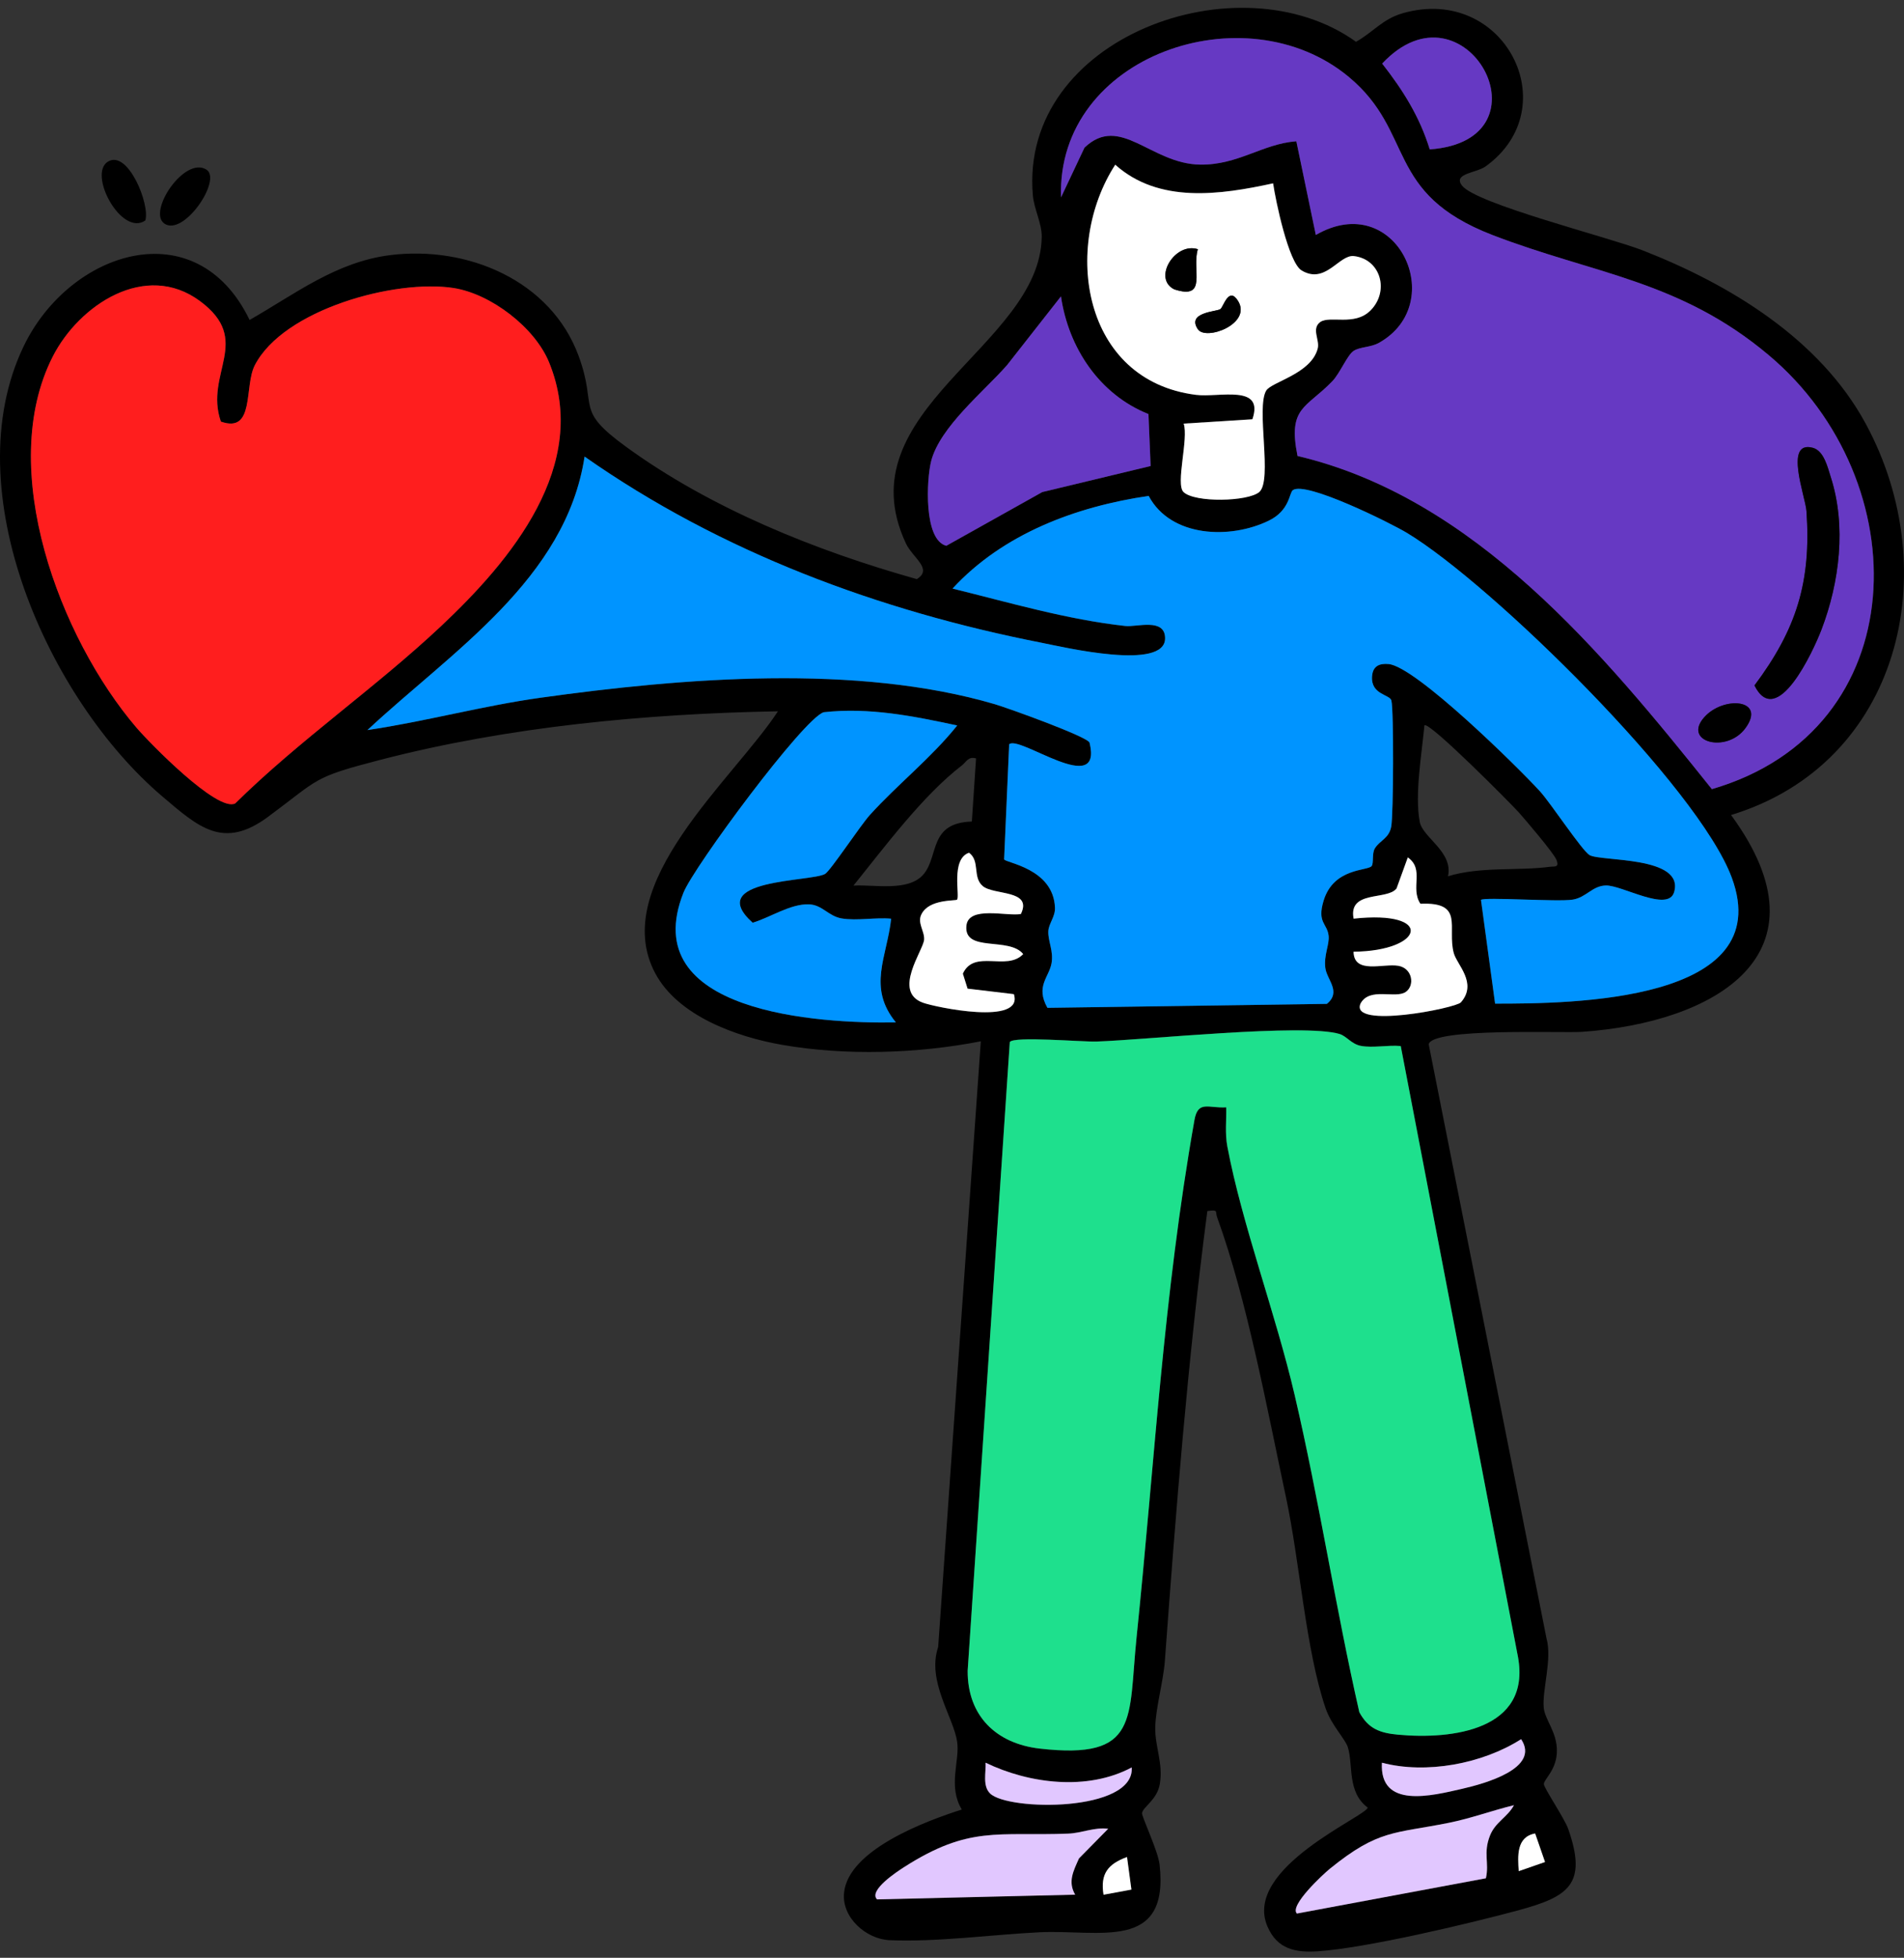 <svg width="215" height="221" viewBox="0 0 215 221" fill="none" xmlns="http://www.w3.org/2000/svg">
<rect x="0" y="0" width="215" height="221" fill="#333333" stroke="none"/>
<g id="Group 482362">
<path id="Vector" d="M28.179 36.11C22.154 23.655 7.843 28.312 2.664 39.101C-5.146 55.377 5.467 78.955 18.302 89.877C22.43 93.389 25.217 95.939 30.257 92.213C36.15 87.854 35.191 87.78 42.98 85.763C57.402 82.026 72.97 80.562 87.845 80.291C82.869 87.913 68.665 99.819 73.977 109.841C76.539 114.679 83.172 117.037 88.255 117.931C95.469 119.198 103.61 118.937 110.754 117.543L105.938 185.914C104.627 189.773 107.686 193.844 108.085 196.628C108.394 198.762 107.009 201.631 108.607 204.26C104.601 205.538 95.794 208.784 95.309 213.665C95.032 216.443 97.787 218.886 100.445 219.009C105.661 219.248 112.145 218.37 117.393 218.115C124.084 217.785 132.055 220.361 130.941 210.477C130.76 208.896 128.885 205.016 128.959 204.644C129.098 203.93 130.68 203.159 130.973 201.344C131.351 199.029 130.419 197.171 130.451 195.015C130.483 192.86 131.367 189.768 131.533 187.532C132.779 170.559 134.117 153.554 136.333 136.703C137.638 136.538 137.18 136.703 137.452 137.448C140.798 146.624 143.147 159.334 145.225 169.069C146.765 176.286 147.452 186.281 149.684 192.823C150.334 194.733 151.922 196.314 152.199 197.23C152.828 199.305 152.098 202.28 154.437 204.037C154.405 204.979 140.27 210.86 143.126 217.471C144.239 220.047 146.307 220.43 148.843 220.26C154.245 219.898 165.886 217.141 171.4 215.65C177.117 214.107 179.28 212.712 177.08 206.443C176.664 205.256 174.304 201.786 174.331 201.376C174.363 200.812 175.79 199.779 175.806 197.65C175.822 195.521 174.453 194.127 174.32 192.785C174.123 190.768 175.295 187.277 174.629 184.935L161.331 117.883C161.693 115.983 176.44 116.632 178.683 116.473C193.649 115.414 207.022 107.744 195.471 92C214.55 86.188 219.723 64.51 210.666 47.808C205.493 38.271 195.349 32.113 185.482 28.259C181.694 26.78 166.712 23.033 165.092 20.952C164.021 19.578 166.717 19.53 167.745 18.791C176.968 12.164 169.871 -1.77 158.417 1.488C156.099 2.148 155.06 3.638 153.121 4.718C139.908 -4.766 115.123 4.213 116.626 22.005C116.764 23.639 117.654 25.188 117.632 26.742C117.467 39.096 95.234 46.265 102.294 61.338C103.061 62.977 105.384 64.233 103.525 65.372C92.112 62.168 80.237 57.394 70.636 50.39C64.85 46.169 67.498 46.111 65.356 40.229C62.224 31.634 52.74 27.7 44.035 28.802C37.934 29.574 33.294 33.204 28.19 36.115L28.179 36.11ZM161.448 16.864C160.303 13.16 158.438 10.2 156.078 7.177C165.449 -2.829 175.62 15.842 161.448 16.864ZM119.817 22.266C119.295 6.256 140.627 -1.041 152.316 8.689C159.855 14.964 156.285 21.808 168.55 26.535C179.962 30.931 189.669 31.623 199.733 40.091C216.622 54.296 216.329 82.377 193.308 89.078C181.022 73.728 166.552 56.191 146.52 51.47C145.401 45.919 147.495 46.111 150.452 43.029C151.315 42.129 152.151 40.048 152.876 39.596C153.6 39.144 154.783 39.223 155.71 38.702C163.723 34.22 157.692 21.26 148.587 26.524L146.386 15.948C142.593 16.225 139.812 18.642 135.534 18.583C129.934 18.509 126.493 12.819 122.465 16.667L119.822 22.266H119.817ZM133.658 47.814L141.426 47.324C142.796 43.311 137.66 44.897 135.054 44.567C122.22 42.949 119.939 27.86 125.938 18.588C130.872 23.001 137.798 21.995 143.765 20.691C144.037 22.585 145.497 29.627 146.978 30.521C149.684 32.155 151.213 28.701 152.902 28.903C155.944 29.265 156.919 32.916 154.735 35.067C152.94 36.828 150.206 35.578 149.088 36.344C148.054 37.11 149.05 38.361 148.805 39.325C148.07 42.204 143.589 43.093 142.987 44.083C141.821 46.004 143.728 54.233 142.199 55.536C140.925 56.622 134.932 56.761 133.648 55.536C132.721 54.653 134.244 49.496 133.664 47.808L133.658 47.814ZM51.222 32.512C55.431 33.166 60.391 36.961 62.005 40.9C66.752 52.508 57.668 63.297 49.767 70.716C42.362 77.672 33.821 83.532 26.565 90.691C24.551 91.708 16.89 83.862 15.409 82.133C6.762 72.025 -0.474 52.902 5.957 40.256C8.93 34.412 16.447 29.441 22.585 33.986C28.605 38.446 23.049 42.135 24.945 47.59C28.819 48.969 27.545 43.62 28.776 41.23C32.02 34.939 44.605 31.479 51.227 32.512H51.222ZM113.717 41.214L119.806 33.454C120.653 39.261 124.154 44.53 129.684 46.739L129.929 52.604L117.691 55.547L106.86 61.609C104.281 60.949 104.622 54.115 105.144 52.061C106.135 48.181 111.122 44.178 113.717 41.214ZM41.493 82.409C50.966 73.569 63.902 65.378 66.006 51.545C81.404 62.339 99.241 68.96 117.675 72.573C120.089 73.047 131.602 75.772 131.559 72.031C131.533 69.726 128.331 70.801 127.095 70.668C120.44 69.934 114.026 68.034 107.558 66.442C113.232 60.273 121.479 57.181 129.705 55.984C132.22 60.694 138.954 60.891 143.286 58.767C145.651 57.607 145.566 55.638 145.982 55.334C147.441 54.27 157.026 59.039 158.875 60.162C168.486 65.968 191.795 88.871 195.556 99.095C200.73 113.152 177.378 113.301 168.822 113.295L167.229 101.586C167.607 101.235 175.897 101.836 177.591 101.554C179.12 101.304 179.792 100.005 181.321 99.957C183.132 99.904 188.359 103.023 189.035 100.713C190.239 96.599 180.724 97.275 179.483 96.524C178.635 96.008 175.087 90.638 173.894 89.334C171.363 86.561 159.871 75.251 156.802 74.963C155.774 74.868 155.033 75.176 154.932 76.315C154.751 78.423 156.941 78.386 157.111 79.078C157.388 80.211 157.346 91.984 157.09 93.331C156.834 94.677 155.817 94.848 155.247 95.769C154.89 96.349 155.135 97.456 154.879 97.77C154.421 98.329 150.585 97.945 149.455 101.682C148.693 104.194 149.871 104.215 150.025 105.647C150.127 106.621 149.466 107.834 149.652 109.266C149.823 110.607 151.501 111.959 149.823 113.322L118.272 113.769C116.903 111.331 118.458 110.32 118.735 108.739C118.986 107.345 118.32 106.243 118.373 105.115C118.41 104.268 119.162 103.481 119.124 102.469C118.948 97.999 113.487 97.408 113.381 97.003L113.951 84.022C115.048 82.915 124.553 90.159 123.029 83.841C122.87 83.186 113.791 79.924 112.347 79.498C96.748 74.915 77.072 76.523 61.009 78.769C54.456 79.684 48.03 81.451 41.488 82.415L41.493 82.409ZM101.164 115.408C92.427 115.563 71.792 114.307 77.179 100.766C78.335 97.855 90.754 81.068 93.018 80.397C98.122 79.823 103.146 80.829 108.09 81.893C105.149 85.56 101.377 88.525 98.229 91.99C97.179 93.145 93.785 98.286 93.173 98.648C91.622 99.569 79.443 99.175 84.989 104.157C86.945 103.587 89.225 102.017 91.335 102.081C92.864 102.129 93.535 103.428 95.064 103.678C96.79 103.96 98.857 103.539 100.632 103.704C100.157 108.031 97.914 111.448 101.164 115.408ZM163.505 98.919C164.123 96.157 160.649 94.539 160.319 92.783C159.727 89.68 160.553 85.065 160.846 81.882C161.299 81.313 170.75 90.856 171.512 91.713C172.317 92.623 175.455 96.301 175.753 97.057C176.115 97.977 175.524 97.775 174.97 97.85C171.411 98.318 167.122 97.796 163.51 98.914L163.505 98.919ZM96.369 99.973C99.875 95.63 104.196 89.797 108.618 86.401C109.151 85.991 109.295 85.369 110.216 85.608L109.742 92.735C104.904 92.884 106.018 96.535 104.34 98.627C102.661 100.718 98.719 99.819 96.364 99.968L96.369 99.973ZM108.069 101.554C108.426 101.197 107.329 96.971 109.422 96.264C110.696 97.2 109.795 99.026 110.973 100.026C112.225 101.086 116.631 100.404 115.278 103.177C113.727 103.475 109.348 102.203 109.124 104.508C108.826 107.563 113.946 105.711 115.539 107.701C113.669 109.676 110.019 107.1 108.724 109.91L109.257 111.603L114.484 112.225C115.645 115.802 105.613 113.705 104.196 113.183C100.77 111.927 104.254 107.308 104.35 106.078C104.425 105.125 103.53 104.162 104.063 103.183C104.931 101.464 107.915 101.714 108.069 101.559V101.554ZM152.844 103.699C152.236 100.458 156.632 101.66 157.692 100.298L158.965 96.79C160.889 98.148 159.2 100.245 160.388 102.022C165.407 101.804 163.393 104.678 164.149 107.568C164.496 108.894 166.872 110.975 164.959 113.152C164.373 113.817 152.37 116.175 153.627 113.285C154.65 111.4 157.559 112.774 158.726 111.981C159.78 111.262 159.503 109.309 157.9 109.027C156.19 108.723 152.886 110.011 152.838 107.435C160.873 107.355 162.013 102.704 152.838 103.704L152.844 103.699ZM114.026 117.622C114.462 116.936 122.161 117.622 123.829 117.564C129.3 117.388 147.228 115.477 151.272 116.718C152.061 116.957 152.599 117.851 153.664 118.053C155.049 118.314 156.738 117.936 158.171 118.075L171.416 187.069C172.876 195.26 164.021 196.383 157.878 195.808C155.859 195.622 154.522 195.164 153.494 193.27C150.793 181.385 148.96 169.329 146.189 157.455C144.058 148.327 140.254 138.231 138.587 129.396C138.31 127.937 138.496 126.458 138.464 124.994C136.45 125.116 135.278 124.169 134.873 126.442C131.357 146.363 130.403 164.848 128.336 184.866C127.388 194.057 128.709 198.661 117.414 197.379C112.465 196.814 109.241 193.669 109.268 188.591L114.026 117.617V117.622ZM156.046 198.975C161.027 200.29 167.399 199.108 171.763 196.319C173.968 199.619 167.602 201.354 165.114 201.919C161.698 202.701 155.747 204.234 156.046 198.975ZM127.798 199.508C128.128 204.58 113.828 204.436 111.804 202.451C110.925 201.589 111.351 200.077 111.292 198.975C116.221 201.354 122.795 202.179 127.798 199.508ZM146.456 216.002C145.555 215.129 149.407 211.563 150.174 210.94C155.678 206.48 157.447 206.996 163.632 205.751C166.115 205.25 168.513 204.362 170.963 203.765C170.25 205.101 168.864 205.671 168.262 207.177C167.458 209.189 168.188 210.259 167.793 212.015L146.461 215.996L146.456 216.002ZM99.033 214.405C98.01 213.399 101.367 211.217 102.054 210.775C109.46 206.033 112.646 207.289 120.627 206.975C122.145 206.916 123.584 206.224 125.129 206.427L121.831 209.774C121.207 211.19 120.547 212.409 121.399 213.867L99.023 214.4L99.033 214.405ZM171.496 211.217C171.379 209.514 171.219 207.347 173.35 206.964L174.464 210.184L171.496 211.217ZM124.612 213.878C124.228 211.515 125.123 210.402 127.265 209.625L127.761 213.303L124.612 213.883V213.878Z" fill="black"/>
<path id="Vector_2" d="M16.41 24.89C16.964 23.075 14.438 16.843 12.174 18.253C9.91 19.663 13.714 26.737 16.41 24.89Z" fill="black"/>
<path id="Vector_3" d="M23.31 19.147C20.827 17.593 16.639 23.895 18.552 25.231C20.736 26.758 25.11 20.276 23.31 19.147Z" fill="black"/>
<path id="Vector_4" d="M41.493 82.409C48.03 81.441 54.461 79.679 61.014 78.763C77.083 76.517 96.753 74.91 112.353 79.493C113.796 79.918 122.875 83.181 123.035 83.836C124.558 90.148 115.054 82.91 113.956 84.017L113.386 96.998C113.498 97.403 118.959 97.993 119.129 102.464C119.167 103.475 118.416 104.268 118.378 105.109C118.325 106.232 118.986 107.334 118.741 108.734C118.458 110.315 116.908 111.326 118.277 113.764L149.828 113.317C151.506 111.954 149.828 110.602 149.658 109.261C149.471 107.829 150.132 106.616 150.031 105.642C149.876 104.21 148.704 104.189 149.46 101.676C150.59 97.94 154.426 98.323 154.884 97.764C155.145 97.445 154.895 96.343 155.252 95.763C155.822 94.843 156.834 94.656 157.095 93.326C157.356 91.995 157.399 80.206 157.116 79.072C156.946 78.38 154.756 78.423 154.937 76.31C155.033 75.171 155.774 74.862 156.807 74.958C159.876 75.245 171.368 86.561 173.899 89.328C175.092 90.638 178.635 96.008 179.488 96.519C180.729 97.269 190.245 96.599 189.04 100.708C188.364 103.018 183.137 99.899 181.326 99.952C179.797 100 179.125 101.299 177.596 101.549C175.902 101.825 167.617 101.224 167.234 101.581L168.827 113.29C177.383 113.295 200.735 113.146 195.562 99.09C191.8 88.865 168.491 65.963 158.88 60.156C157.026 59.039 147.441 54.27 145.987 55.329C145.571 55.632 145.656 57.602 143.291 58.762C138.959 60.886 132.225 60.694 129.71 55.978C121.484 57.176 113.242 60.268 107.563 66.437C114.031 68.028 120.445 69.928 127.1 70.663C128.336 70.801 131.538 69.721 131.564 72.025C131.607 75.772 120.094 73.042 117.68 72.568C99.246 68.954 81.409 62.333 66.012 51.539C63.907 65.372 50.971 73.564 41.498 82.404L41.493 82.409Z" fill="#0094FF"/>
<path id="Vector_5" d="M114.027 117.622L109.269 188.597C109.242 193.669 112.466 196.82 117.415 197.384C128.71 198.667 127.389 194.063 128.337 184.871C130.404 164.848 131.358 146.363 134.874 126.447C135.274 124.169 136.451 125.122 138.465 124.999C138.497 126.458 138.316 127.943 138.588 129.401C140.255 138.241 144.065 148.333 146.19 157.461C148.961 169.335 150.794 181.39 153.495 193.275C154.523 195.175 155.86 195.627 157.879 195.814C164.022 196.383 172.877 195.266 171.417 187.074L158.173 118.08C156.734 117.942 155.05 118.32 153.665 118.059C152.6 117.857 152.062 116.962 151.273 116.723C147.229 115.488 129.296 117.394 123.83 117.569C122.162 117.622 114.463 116.941 114.027 117.628V117.622Z" fill="#1EE08D"/>
<path id="Vector_6" d="M119.817 22.266L122.459 16.667C126.492 12.819 129.934 18.509 135.528 18.583C139.807 18.642 142.588 16.225 146.381 15.948L148.581 26.524C157.687 21.26 163.718 34.22 155.705 38.702C154.772 39.223 153.605 39.133 152.87 39.596C152.135 40.059 151.314 42.135 150.446 43.029C147.489 46.105 145.395 45.919 146.514 51.47C166.552 56.191 181.017 73.728 193.303 89.078C216.324 82.377 216.617 54.296 199.728 40.091C189.664 31.623 179.957 30.936 168.545 26.535C156.28 21.808 159.85 14.964 152.311 8.689C140.622 -1.046 119.284 6.251 119.811 22.266H119.817ZM204.709 50.549C205.972 50.89 206.393 52.801 206.734 53.86C208.508 59.353 207.73 65.729 205.684 71.067C204.747 73.521 200.634 82.425 198.114 77.374C202.855 71.035 204.544 65.665 203.985 57.676C203.868 56.047 201.412 49.655 204.709 50.549ZM192.434 80.972C194.597 78.524 199.499 78.907 197.101 82.186C194.986 85.087 189.973 83.761 192.434 80.972Z" fill="#6639C3"/>
<path id="Vector_7" d="M51.222 32.512C44.599 31.485 32.015 34.939 28.77 41.23C27.54 43.614 28.813 48.963 24.94 47.59C23.038 42.129 28.6 38.441 22.58 33.986C16.442 29.441 8.925 34.412 5.952 40.256C-0.479 52.907 6.761 72.031 15.403 82.133C16.884 83.862 24.546 91.713 26.559 90.691C33.816 83.538 42.356 77.672 49.762 70.716C57.663 63.297 66.747 52.508 62 40.9C60.391 36.961 55.425 33.166 51.216 32.512H51.222Z" fill="#FF1E1E"/>
<path id="Vector_8" d="M133.658 47.814C134.238 49.501 132.715 54.653 133.642 55.542C134.92 56.766 140.914 56.628 142.193 55.542C143.722 54.238 141.809 46.009 142.981 44.088C143.583 43.098 148.069 42.204 148.799 39.33C149.044 38.367 148.053 37.116 149.082 36.349C150.2 35.588 152.934 36.834 154.729 35.072C156.919 32.922 155.944 29.27 152.896 28.909C151.207 28.706 149.678 32.16 146.972 30.527C145.491 29.632 144.031 22.596 143.759 20.696C137.792 21.995 130.866 23.006 125.932 18.594C119.933 27.865 122.214 42.954 135.048 44.572C137.659 44.902 142.795 43.322 141.42 47.329L133.652 47.819L133.658 47.814ZM135.261 28.131C134.542 30.425 136.423 33.901 132.597 32.661C130.125 31.447 132.677 27.301 135.261 28.131ZM137.792 34.902C138.133 34.71 138.735 32.262 139.795 33.975C141.394 36.551 136.172 38.51 135.261 37.169C133.977 35.274 137.275 35.189 137.787 34.907L137.792 34.902Z" fill="white"/>
<path id="Vector_9" d="M101.163 115.408C97.918 111.448 100.162 108.031 100.63 103.704C98.851 103.539 96.789 103.96 95.063 103.678C93.534 103.427 92.862 102.129 91.333 102.081C89.224 102.017 86.943 103.587 84.988 104.157C79.442 99.169 91.616 99.563 93.171 98.648C93.779 98.286 97.178 93.145 98.228 91.99C101.376 88.519 105.148 85.56 108.089 81.893C103.145 80.829 98.116 79.823 93.017 80.397C90.753 81.068 78.334 97.855 77.177 100.766C71.796 114.312 92.426 115.568 101.163 115.408Z" fill="#0094FF"/>
<path id="Vector_10" d="M113.716 41.214C111.121 44.178 106.134 48.181 105.143 52.061C104.621 54.11 104.28 60.949 106.859 61.609L117.69 55.547L129.928 52.604L129.683 46.739C124.147 44.53 120.652 39.261 119.805 33.454L113.716 41.214Z" fill="#6639C3"/>
<path id="Vector_11" d="M99.033 214.405L121.41 213.873C120.557 212.409 121.212 211.195 121.841 209.78L125.139 206.432C123.589 206.23 122.155 206.922 120.637 206.98C112.656 207.289 109.47 206.033 102.064 210.78C101.377 211.222 98.015 213.399 99.044 214.41L99.033 214.405Z" fill="#E1C7FF"/>
<path id="Vector_12" d="M146.455 216.002L167.787 212.021C168.187 210.259 167.457 209.189 168.256 207.182C168.858 205.676 170.243 205.107 170.957 203.771C168.512 204.367 166.109 205.256 163.626 205.756C157.441 207.001 155.677 206.48 150.168 210.945C149.401 211.568 145.549 215.134 146.45 216.007L146.455 216.002Z" fill="#E1C7FF"/>
<path id="Vector_13" d="M152.843 103.699C162.018 102.698 160.878 107.35 152.843 107.43C152.891 110.011 156.195 108.723 157.905 109.021C159.508 109.303 159.785 111.262 158.731 111.975C157.564 112.768 154.655 111.39 153.632 113.279C152.38 116.175 164.383 113.811 164.964 113.146C166.877 110.969 164.501 108.894 164.154 107.563C163.392 104.673 165.406 101.799 160.393 102.017C159.21 100.239 160.894 98.148 158.97 96.785L157.697 100.293C156.637 101.655 152.241 100.452 152.849 103.694L152.843 103.699Z" fill="white"/>
<path id="Vector_14" d="M108.069 101.554C107.91 101.714 104.931 101.464 104.063 103.177C103.53 104.157 104.425 105.12 104.351 106.073C104.255 107.297 100.77 111.917 104.196 113.178C105.613 113.7 115.645 115.797 114.484 112.22L109.257 111.597L108.725 109.905C110.019 107.095 113.669 109.671 115.539 107.696C113.946 105.711 108.826 107.558 109.124 104.503C109.348 102.198 113.728 103.47 115.278 103.172C116.631 100.399 112.225 101.08 110.973 100.021C109.79 99.02 110.696 97.195 109.423 96.258C107.329 96.966 108.426 101.197 108.069 101.549V101.554Z" fill="white"/>
<path id="Vector_15" d="M161.447 16.864C175.619 15.842 165.448 -2.829 156.076 7.177C158.437 10.2 160.301 13.159 161.447 16.864Z" fill="#6639C3"/>
<path id="Vector_16" d="M156.047 198.975C155.754 204.234 161.705 202.701 165.115 201.919C167.603 201.349 173.97 199.619 171.764 196.319C167.4 199.108 161.028 200.29 156.047 198.975Z" fill="#E1C7FF"/>
<path id="Vector_17" d="M127.797 199.508C122.795 202.179 116.22 201.354 111.292 198.975C111.351 200.077 110.924 201.594 111.803 202.451C113.828 204.431 128.128 204.574 127.797 199.508Z" fill="#E1C7FF"/>
<path id="Vector_18" d="M124.611 213.878L127.76 213.298L127.264 209.62C125.122 210.402 124.222 211.509 124.611 213.873V213.878Z" fill="white"/>
<path id="Vector_19" d="M171.496 211.217L174.464 210.184L173.35 206.964C171.219 207.347 171.379 209.514 171.496 211.217Z" fill="white"/>
<path id="Vector_20" d="M204.709 50.549C201.406 49.655 203.867 56.047 203.984 57.676C204.549 65.67 202.855 71.041 198.113 77.374C200.639 82.425 204.746 73.521 205.684 71.067C207.725 65.729 208.502 59.353 206.734 53.86C206.393 52.801 205.972 50.89 204.709 50.549Z" fill="black"/>
<path id="Vector_21" d="M192.434 80.972C189.973 83.767 194.986 85.092 197.101 82.186C199.493 78.902 194.597 78.519 192.434 80.972Z" fill="black"/>
<path id="Vector_22" d="M135.262 28.131C132.678 27.296 130.126 31.442 132.598 32.661C136.423 33.906 134.543 30.425 135.262 28.131Z" fill="black"/>
<path id="Vector_23" d="M137.793 34.902C137.282 35.189 133.984 35.269 135.268 37.164C136.179 38.505 141.4 36.546 139.802 33.97C138.736 32.256 138.139 34.71 137.798 34.896L137.793 34.902Z" fill="black"/>
</g>
</svg>

